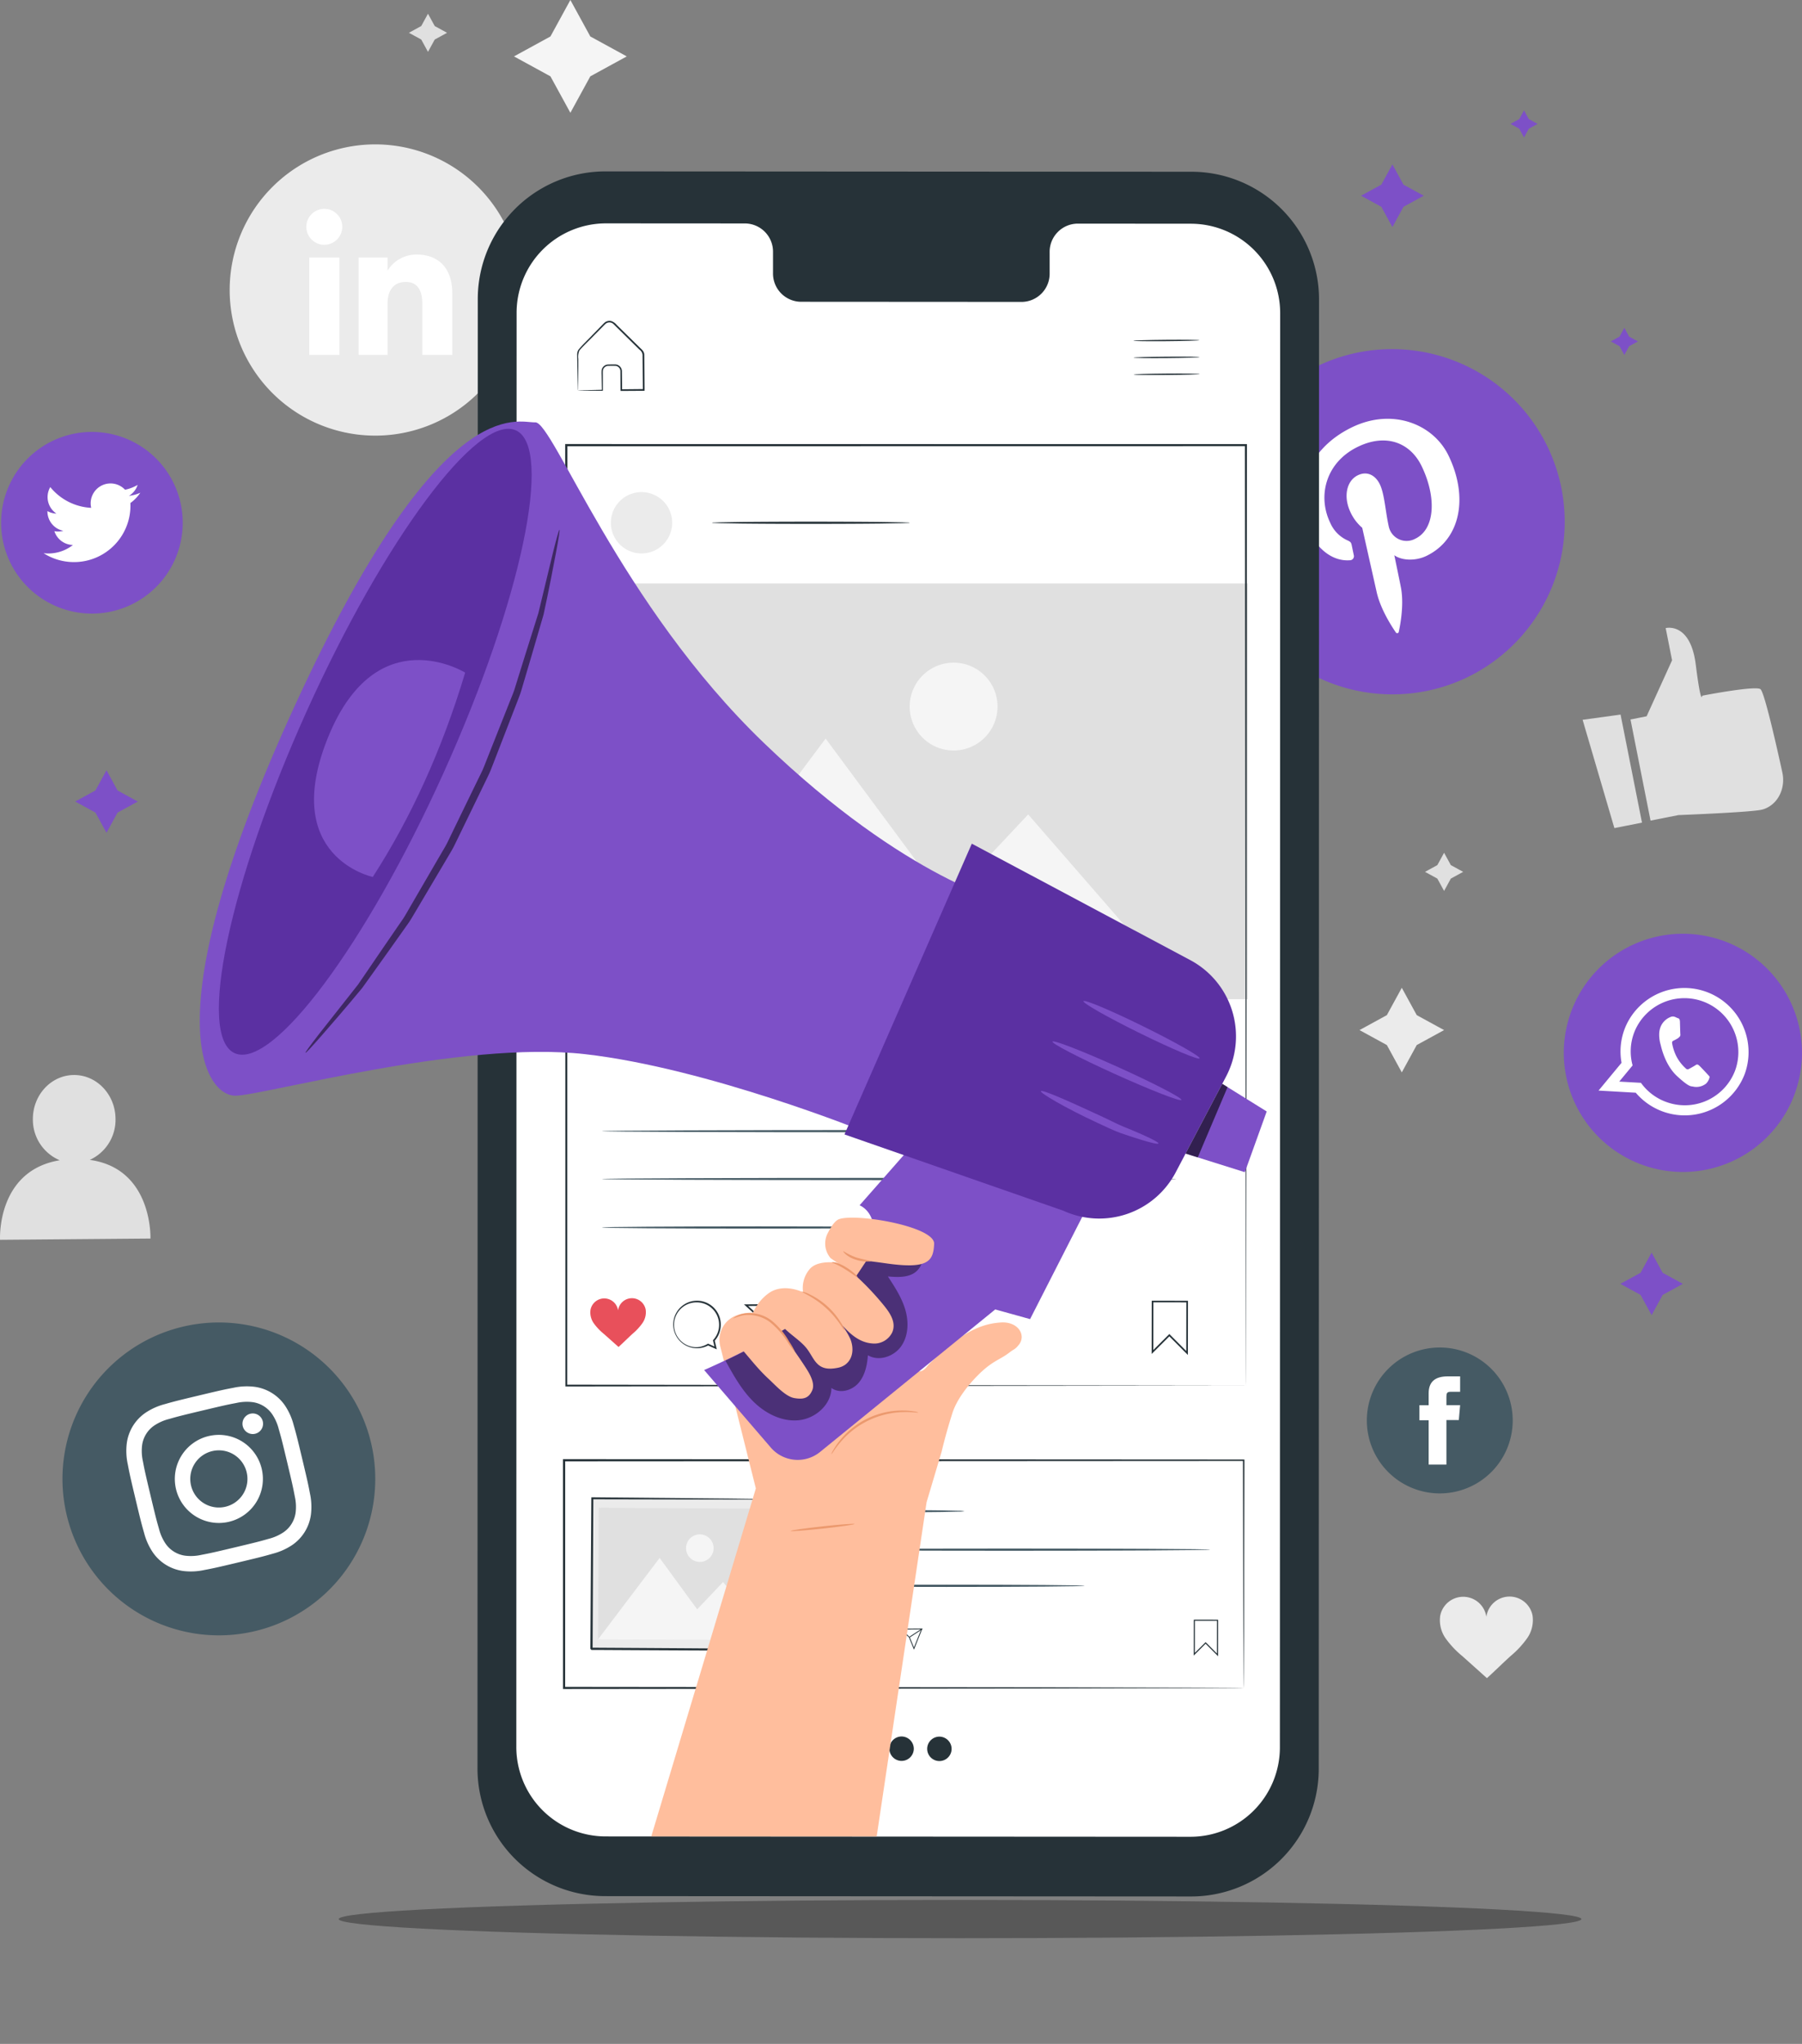 <svg xmlns="http://www.w3.org/2000/svg" xmlns:xlink="http://www.w3.org/1999/xlink" width="518.41" height="587.856" viewBox="0 0 518.41 587.856">
  <rect x="0" y="0" width="518.41" height="587.856" fill="#808080" stroke="none"/>
  <defs>
    <clipPath id="clip-path">
      <rect id="Rectangle_276" data-name="Rectangle 276" width="518.41" height="545.446" fill="none"/>
    </clipPath>
    <clipPath id="clip-path-5">
      <rect id="Rectangle_283" data-name="Rectangle 283" width="112.637" height="107.826" fill="none"/>
    </clipPath>
    <clipPath id="clip-path-6">
      <rect id="Rectangle_285" data-name="Rectangle 285" width="12.081" height="21.161" fill="none"/>
    </clipPath>
    <clipPath id="clip-path-7">
      <rect id="Rectangle_286" data-name="Rectangle 286" width="73.111" height="150.427" fill="none"/>
    </clipPath>
    <clipPath id="clip-path-8">
      <rect id="Rectangle_287" data-name="Rectangle 287" width="56.683" height="52.172" fill="none"/>
    </clipPath>
  </defs>
  <g id="Group_323" data-name="Group 323" transform="translate(-776.795 -156.554)">
    <ellipse id="Ellipse_76" data-name="Ellipse 76" cx="178.747" cy="5.5" rx="178.747" ry="5.5" transform="translate(874.24 703)" opacity="0.316"/>
    <g id="Group_301" data-name="Group 301" transform="translate(776.795 156.554)">
      <g id="Group_300" data-name="Group 300" clip-path="url(#clip-path)">
        <path id="Path_807" data-name="Path 807" d="M95.93,117.733h0A41.883,41.883,0,1,1,137.813,75.85,41.882,41.882,0,0,1,95.93,117.733" transform="translate(12.027 7.559)" fill="#ebebeb"/>
        <rect id="Rectangle_275" data-name="Rectangle 275" width="8.668" height="28.003" transform="translate(88.965 74.071)" fill="#fff"/>
        <path id="Path_808" data-name="Path 808" d="M77.216,59.47A5.168,5.168,0,1,0,72.09,54.3a5.148,5.148,0,0,0,5.126,5.169" transform="translate(16.043 10.934)" fill="#fff"/>
        <path id="Path_809" data-name="Path 809" d="M92.71,74.047c0-3.937,1.812-6.283,5.281-6.283,3.187,0,4.719,2.252,4.719,6.283v14.7h8.627V71.017c0-7.5-4.252-11.128-10.189-11.128a9.763,9.763,0,0,0-8.439,4.626V60.744H84.394v28H92.71Z" transform="translate(18.781 13.327)" fill="#fff"/>
        <path id="Path_810" data-name="Path 810" d="M137.173,0l5.735,10.487,10.487,5.735-10.487,5.735-5.735,10.487-5.735-10.487-10.487-5.735,10.487-5.735Z" transform="translate(26.916 0)" fill="#f5f5f5"/>
        <path id="Path_811" data-name="Path 811" d="M332.085,232.386l4.3,7.865,7.865,4.3-7.865,4.3-4.3,7.866-4.3-7.866-7.866-4.3,7.866-4.3Z" transform="translate(71.193 51.714)" fill="#ebebeb"/>
        <path id="Path_812" data-name="Path 812" d="M340.821,200.622l1.94,3.548,3.549,1.941-3.549,1.94-1.94,3.549-1.94-3.549-3.549-1.94,3.549-1.941Z" transform="translate(74.623 44.645)" fill="#e0e0e0"/>
        <path id="Path_813" data-name="Path 813" d="M101.712,3.226l1.941,3.549,3.548,1.94-3.548,1.94L101.712,14.2l-1.94-3.549-3.549-1.94,3.549-1.94Z" transform="translate(21.413 0.718)" fill="#e0e0e0"/>
        <path id="Path_814" data-name="Path 814" d="M25.836,277.314a12.677,12.677,0,0,0,7.4-11.827c-.062-7-5.435-12.637-12-12.582S9.4,258.682,9.456,265.685a12.662,12.662,0,0,0,7.73,11.741C-1.076,280.419.012,300.3.012,300.3l43.27-.361s.727-20.116-17.447-22.621" transform="translate(0 56.28)" fill="#e0e0e0"/>
        <path id="Path_815" data-name="Path 815" d="M365.493,381.041a6.735,6.735,0,0,0-13.283.4,6.735,6.735,0,0,0-13.286-.279,9.09,9.09,0,0,0,1.632,6.559,26.911,26.911,0,0,0,4.75,5.02c2.418,2.153,4.652,4.175,7.07,6.328,2.4-2.174,4.44-4.215,6.839-6.389a27.014,27.014,0,0,0,4.706-5.061,9.093,9.093,0,0,0,1.573-6.574" transform="translate(75.396 83.585)" fill="#ebebeb"/>
        <path id="Path_816" data-name="Path 816" d="M383.687,174.067l4.637-.919,7.322-16.108-1.835-9.256s7.078-1.862,8.64,10.425,1.859,9.02,1.859,9.02,15.229-2.96,16.756-1.888c1.11.778,4.523,15.811,6.308,23.978.9,4.111-.872,8.451-4.516,10.187a6.688,6.688,0,0,1-1.594.545c-3.795.753-23.8,1.513-23.8,1.513l-8.01,1.588Z" transform="translate(85.384 32.865)" fill="#e0e0e0"/>
        <path id="Path_817" data-name="Path 817" d="M372.418,169.612l9.141,31.148,7.942-1.576-6.164-31.074Z" transform="translate(82.876 37.41)" fill="#e0e0e0"/>
      </g>
    </g>
    <g id="Group_303" data-name="Group 303" transform="translate(776.795 156.554)">
      <g id="Group_302" data-name="Group 302" clip-path="url(#clip-path)">
        <path id="Path_818" data-name="Path 818" d="M358.43,176.438h0A49.672,49.672,0,1,1,314.979,87.1h0a49.672,49.672,0,0,1,43.45,89.338" transform="translate(63.872 18.267)" fill="#7d50c7"/>
        <path id="Path_819" data-name="Path 819" d="M320.132,139.214a1.167,1.167,0,0,0,1.156-1.5c-.122-.6-.444-2.115-.57-2.749-.166-.864-.377-1.093-1.264-1.483a9.784,9.784,0,0,1-4.917-5c-3.747-7.7-1.337-17.4,7.9-21.891,8.182-3.981,15.111-1.166,18.359,5.512,4.273,8.786,3.992,18.092-1.781,20.9a5.245,5.245,0,0,1-7.665-3.528c-.958-4.307-1.213-9.337-2.569-12.124-1.213-2.494-3.564-3.923-6.334-2.576-3.261,1.586-4.239,6.23-2.042,10.746a13.028,13.028,0,0,0,3.318,4.35s3.538,15.754,4.157,18.512c1.231,5.494,5.159,11.055,5.54,11.624a.451.451,0,0,0,.809-.176c.11-.54,1.66-7.22.65-12.65-.285-1.537-1.928-9.417-1.928-9.417,2.039,1.5,6,1.776,9.289.176,9.8-4.764,12.1-16.926,6.285-28.88-4.4-9.039-16.145-13.735-27.781-8.075-14.479,7.042-16.73,20.973-12.521,29.628,2.55,5.242,6.8,8.939,11.9,8.605" transform="translate(68.171 21.924)" fill="#fff"/>
        <path id="Path_820" data-name="Path 820" d="M390.025,285.932h0a34.259,34.259,0,1,1,44.23-19.774h0a34.258,34.258,0,0,1-44.23,19.773" transform="translate(81.89 48.882)" fill="#7d50c7"/>
        <path id="Path_821" data-name="Path 821" d="M418.316,256.906a18.454,18.454,0,0,0-34.325-13.476c-.1.247-.207.494-.3.743a18.182,18.182,0,0,0-.907,9.779l-6.613,7.987,10.7.614a18.474,18.474,0,0,0,31.283-5.208c.055-.146.111-.291.159-.439m-22.887,8.231a15.45,15.45,0,0,1-7.063-5.426l-6.245-.353,3.847-4.651a15.238,15.238,0,0,1,.463-9.486,14.288,14.288,0,0,1,.605-1.368,15.519,15.519,0,0,1,28.756,11.3c-.11.384-.235.76-.38,1.139a15.469,15.469,0,0,1-19.985,8.841" transform="translate(83.711 51.723)" fill="#fff" fill-rule="evenodd"/>
        <path id="Path_822" data-name="Path 822" d="M404.328,255.736c-.347-.373-2.033-2.182-2.368-2.467s-.589-.466-1.032-.154-1.619.944-1.966,1.126-.611.127-.96-.247a12.241,12.241,0,0,1-2.6-3.379,13.43,13.43,0,0,1-1.241-3.794c-.082-.512.223-.655.512-.785.268-.12.608-.331.918-.49.084-.051.158-.1.23-.143a4.967,4.967,0,0,0,.458-.4.809.809,0,0,0,.248-.746c-.024-.249-.083-2.639-.117-3.614s-.436-.962-.687-1.057-.509-.241-.791-.348a1.679,1.679,0,0,0-1.33.092,5.03,5.03,0,0,0-2.814,2.939,5.7,5.7,0,0,0-.329,1.511,10.175,10.175,0,0,0,.4,3.481c.105.355,1.144,5.764,4.792,9.091s3.875,2.756,4.677,2.979a4.512,4.512,0,0,0,3.61-.9,3.7,3.7,0,0,0,1.011-1.9c-.039-.209-.282-.422-.621-.792" transform="translate(86.885 53.217)" fill="#fff" fill-rule="evenodd"/>
        <path id="Path_823" data-name="Path 823" d="M26.386,153.864h0a26.124,26.124,0,1,1,26.123-26.123,26.123,26.123,0,0,1-26.123,26.123" transform="translate(0.059 22.613)" fill="#7d50c7"/>
        <path id="Path_824" data-name="Path 824" d="M10.246,133.79a16.242,16.242,0,0,0,24.987-14.423,11.557,11.557,0,0,0,2.85-2.956,11.4,11.4,0,0,1-3.28.9,5.721,5.721,0,0,0,2.511-3.159,11.473,11.473,0,0,1-3.626,1.386,5.715,5.715,0,0,0-9.733,5.209,16.211,16.211,0,0,1-11.771-5.967,5.718,5.718,0,0,0,1.767,7.625,5.679,5.679,0,0,1-2.587-.715,5.718,5.718,0,0,0,4.58,5.674,5.71,5.71,0,0,1-2.577.1,5.714,5.714,0,0,0,5.334,3.967,11.481,11.481,0,0,1-8.455,2.364" transform="translate(2.28 25.31)" fill="#fff"/>
        <path id="Path_825" data-name="Path 825" d="M70.122,399.886h0a44.993,44.993,0,1,1,33.342-54.2,44.995,44.995,0,0,1-33.342,54.2" transform="translate(3.269 69.234)" fill="#455a64"/>
        <path id="Path_826" data-name="Path 826" d="M51.662,333.1c6.409-1.527,7.174-1.683,9.731-2.17a13.645,13.645,0,0,1,4.653-.236,8.172,8.172,0,0,1,5.64,3.47,13.636,13.636,0,0,1,1.888,4.261c.719,2.5.924,3.256,2.451,9.664s1.682,7.173,2.17,9.73a13.667,13.667,0,0,1,.235,4.653,8.172,8.172,0,0,1-3.47,5.64A13.663,13.663,0,0,1,70.7,370c-2.5.716-3.256.922-9.664,2.449s-7.173,1.683-9.73,2.171a13.668,13.668,0,0,1-4.653.235,8.165,8.165,0,0,1-5.64-3.47,13.633,13.633,0,0,1-1.889-4.259c-.718-2.5-.923-3.256-2.45-9.664s-1.682-7.173-2.17-9.73a13.684,13.684,0,0,1-.236-4.654,8.169,8.169,0,0,1,3.471-5.638A13.6,13.6,0,0,1,42,335.548c2.5-.718,3.256-.924,9.663-2.45m-1.029-4.324c-6.517,1.553-7.328,1.775-9.861,2.5a18.128,18.128,0,0,0-5.559,2.5,12.6,12.6,0,0,0-5.346,8.691,18.082,18.082,0,0,0,.273,6.091c.493,2.588.659,3.411,2.212,9.929s1.775,7.328,2.5,9.86a18.081,18.081,0,0,0,2.5,5.56,12.621,12.621,0,0,0,8.691,5.346,18.08,18.08,0,0,0,6.091-.273c2.588-.493,3.412-.66,9.929-2.213s7.328-1.774,9.86-2.5a18.138,18.138,0,0,0,5.56-2.5,12.621,12.621,0,0,0,5.346-8.691,18.107,18.107,0,0,0-.271-6.091c-.494-2.588-.661-3.412-2.214-9.929s-1.775-7.328-2.5-9.861a18.131,18.131,0,0,0-2.5-5.559,12.61,12.61,0,0,0-8.691-5.346,18.117,18.117,0,0,0-6.092.271c-2.587.494-3.411.66-9.928,2.213" transform="translate(6.614 72.578)" fill="#fff"/>
        <path id="Path_827" data-name="Path 827" d="M50.874,337.908A12.669,12.669,0,1,0,66.133,347.3a12.669,12.669,0,0,0-15.258-9.388m4.841,20.323a8.224,8.224,0,1,1,6.093-9.9,8.223,8.223,0,0,1-6.093,9.9" transform="translate(9.155 75.119)" fill="#fff"/>
        <path id="Path_828" data-name="Path 828" d="M62.9,334.8a2.961,2.961,0,1,1-3.566-2.194A2.96,2.96,0,0,1,62.9,334.8" transform="translate(12.698 73.999)" fill="#fff"/>
        <path id="Path_829" data-name="Path 829" d="M342.626,358.974h0a20.982,20.982,0,1,1,20.982-20.982,20.982,20.982,0,0,1-20.982,20.982" transform="translate(71.577 70.546)" fill="#455a64"/>
        <path id="Path_830" data-name="Path 830" d="M336.675,349.163h5.108v-12.79h3.564l.38-4.283h-3.944v-2.44c0-1.009.2-1.408,1.18-1.408h2.764V323.8h-3.537c-3.8,0-5.515,1.675-5.515,4.879v3.415h-2.657v4.335h2.657Z" transform="translate(74.331 72.056)" fill="#fff"/>
      </g>
    </g>
    <g id="Group_305" data-name="Group 305" transform="translate(776.795 156.554)">
      <g id="Group_304" data-name="Group 304" clip-path="url(#clip-path)">
        <path id="Path_831" data-name="Path 831" d="M317.635,536.473l-168.572-.1a36.717,36.717,0,0,1-36.7-36.726l.082-422.612a36.723,36.723,0,0,1,36.742-36.714l168.572.1a36.721,36.721,0,0,1,36.7,36.727l-.083,422.613a36.719,36.719,0,0,1-36.741,36.713" transform="translate(25.005 8.973)" fill="#263238"/>
        <path id="Path_832" data-name="Path 832" d="M315.549,52.647l-32.683-.02a8.119,8.119,0,0,0-7.937,8.292l0,5.928a8.119,8.119,0,0,1-7.938,8.292L203.282,75.1a8.126,8.126,0,0,1-7.934-8.3V60.873a8.127,8.127,0,0,0-7.935-8.3l-11.494-.007-28.606-.017A25.717,25.717,0,0,0,121.583,78.26l-.081,412.5a25.715,25.715,0,0,0,25.7,25.722l168.234.1a25.717,25.717,0,0,0,25.732-25.711l.081-412.5a25.717,25.717,0,0,0-25.7-25.721" transform="translate(27.038 11.694)" fill="#fff"/>
        <path id="Path_833" data-name="Path 833" d="M285.7,80.065c0,.111-4.25.236-9.492.279s-9.5-.011-9.5-.122,4.248-.235,9.492-.279,9.494.012,9.5.122" transform="translate(59.352 17.787)" fill="#263238"/>
        <path id="Path_834" data-name="Path 834" d="M285.729,84.039c0,.11-4.25.236-9.492.279s-9.5-.011-9.5-.122,4.248-.235,9.492-.279,9.494.012,9.5.122" transform="translate(59.359 18.671)" fill="#263238"/>
        <path id="Path_835" data-name="Path 835" d="M285.762,88.013c0,.111-4.25.236-9.492.279s-9.5-.011-9.5-.122,4.248-.235,9.492-.279,9.494.012,9.5.122" transform="translate(59.367 19.556)" fill="#263238"/>
        <path id="Path_836" data-name="Path 836" d="M136.065,95.51a3.873,3.873,0,0,1,.5-.033l1.384-.046,5.109-.121-.142.143c-.018-1.132-.038-2.369-.06-3.7.007-.688-.059-1.337.009-2.133a1.965,1.965,0,0,1,1.714-1.575c.824-.016,1.549-.054,2.441-.012A1.984,1.984,0,0,1,148.694,90c.02,1.727.039,3.532.061,5.4l-.237-.234,6.445-.065-.246.249c-.022-2.6-.046-5.281-.071-8.031q-.009-1.031-.017-2.045a2.086,2.086,0,0,0-.906-1.523l-2.818-2.778L148.187,78.3,146.87,77c-.454-.436-.808-.888-1.334-1a1.729,1.729,0,0,0-1.478.282c-.391.33-.807.8-1.2,1.18L140.546,79.8c-1.455,1.511-2.971,2.891-4.072,4.2a4.579,4.579,0,0,0-.324,2.4q0,1.2,0,2.271-.013,2.089-.022,3.658c-.011.935-.02,1.708-.027,2.34a8.131,8.131,0,0,1-.031.844,5.846,5.846,0,0,1-.044-.775c-.018-.623-.039-1.383-.065-2.3q-.037-1.581-.083-3.688-.02-1.093-.043-2.315c-.006-.412-.013-.834-.02-1.267a2.668,2.668,0,0,1,.355-1.35c1.193-1.461,2.616-2.754,4.082-4.309l2.295-2.351c.413-.406.752-.809,1.243-1.232a2.193,2.193,0,0,1,1.869-.368,3.48,3.48,0,0,1,1.548,1.106q.653.642,1.323,1.3l2.726,2.674,2.824,2.771a5.3,5.3,0,0,1,.719.78,2.1,2.1,0,0,1,.339,1.087q.009,1.021.018,2.055c.021,2.751.042,5.435.061,8.031V95.6h-.247l-6.445.042h-.236v-.235c-.01-1.872-.02-3.676-.028-5.4a1.555,1.555,0,0,0-1.3-1.565c-.741-.039-1.615-.013-2.337-.007a1.581,1.581,0,0,0-1.389,1.253c-.062.648-.015,1.4-.028,2.06q0,2,0,3.706V95.6h-.142l-5.195-.035-1.353-.023a2.514,2.514,0,0,1-.445-.026" transform="translate(30.223 16.797)" fill="#263238"/>
        <path id="Path_837" data-name="Path 837" d="M235.161,355.578a9.427,9.427,0,0,1-1.767.124l-4.817.1c-4.067.057-9.685.093-15.891.093s-11.827-.035-15.894-.093l-4.817-.1a9.42,9.42,0,0,1-1.765-.124,9.43,9.43,0,0,1,1.765-.123l4.817-.1c4.067-.057,9.686-.093,15.894-.093s11.823.035,15.891.093l4.817.1a9.438,9.438,0,0,1,1.767.123" transform="translate(42.329 79.058)" fill="#455a64"/>
        <path id="Path_838" data-name="Path 838" d="M305.814,364.624c0,.176-25.881.318-57.8.318s-57.8-.142-57.8-.318,25.875-.318,57.8-.318,57.8.142,57.8.318" transform="translate(42.329 81.071)" fill="#455a64"/>
        <path id="Path_839" data-name="Path 839" d="M269.688,373.133c0,.176-17.793.318-39.736.318s-39.741-.142-39.741-.318,17.789-.318,39.741-.318,39.736.142,39.736.318" transform="translate(42.329 82.964)" fill="#455a64"/>
        <path id="Path_840" data-name="Path 840" d="M287.916,391.551l-3.591-3.6-3.421,3.41.016-10.311,7.011.011Zm-3.591-4.05.112.111,3.161,3.174.015-9.41-6.377-.01-.015,9.229Z" transform="translate(62.511 84.797)" fill="#263238"/>
        <path id="Path_841" data-name="Path 841" d="M209.584,389.837l-1.268-.565a3.472,3.472,0,1,1,1.851-3.05,3.506,3.506,0,0,1-.877,2.347Zm-2.963-6.866a3.28,3.28,0,1,0,.053,6.559,3.405,3.405,0,0,0,1.58-.5l.053-.031.934.418-.212-.919.043-.047a3.275,3.275,0,0,0-2.45-5.483" transform="translate(45.203 85.171)" fill="#263238"/>
        <path id="Path_842" data-name="Path 842" d="M215.833,389.205l-1.452-3.547-2.725-2.482,6.608-.054Zm-3.56-5.792,2.32,2.13,1.237,3.02,2.076-5.195Z" transform="translate(47.101 85.258)" fill="#263238"/>
        <path id="Path_843" data-name="Path 843" d="M214.138,385.669l-.132-.2,3.6-2.344.131.2Z" transform="translate(47.624 85.258)" fill="#263238"/>
        <path id="Path_844" data-name="Path 844" d="M201.377,384.072a2.044,2.044,0,0,0-4.031.134,2.043,2.043,0,0,0-4.031-.07,2.758,2.758,0,0,0,.5,1.989,8.215,8.215,0,0,0,1.447,1.517c.736.65,1.416,1.262,2.152,1.912.726-.661,1.344-1.284,2.069-1.946a8.121,8.121,0,0,0,1.422-1.54,2.754,2.754,0,0,0,.471-2" transform="translate(43.012 85.104)" fill="#e8505b"/>
        <path id="Path_845" data-name="Path 845" d="M328.309,409.08s-.015-.4-.021-1.15-.013-1.881-.023-3.345c-.011-2.95-.028-7.288-.051-12.908-.027-11.236-.066-27.583-.115-48.087l.21.209-195.5.109h-.012l.318-.318c0,22.759-.007,44.838-.011,65.49l-.307-.308,139.9.143,40.84.087,10.959.039,2.841.02c.641.006.977.02.977.02s-.311.013-.939.02l-2.8.02-10.894.039-40.769.087-140.11.143h-.309v-.308c0-20.652-.006-42.731-.01-65.49v-.319h.331l195.5.109h.21v.21c-.049,20.558-.088,36.947-.115,48.213-.023,5.6-.04,9.922-.051,12.86q-.015,2.171-.023,3.308c-.006.742-.021,1.109-.021,1.109" transform="translate(29.48 76.39)" fill="#263238"/>
        <rect id="Rectangle_278" data-name="Rectangle 278" width="43.298" height="54.158" transform="translate(170.158 474.22) rotate(-89.675)" fill="#ebebeb"/>
        <path id="Path_846" data-name="Path 846" d="M193.647,352.842a1.875,1.875,0,0,1-.271.015l-.768.012-2.956.017-11.1.012-39.059-.079.286-.282c-.064,12.89-.136,27.661-.213,43.292.066.077-.593-.6-.307-.315h.456l.468,0,.938,0,1.867.011,3.707.022,7.3.044,14.052.09,25.364.183-.267.264c.131-13,.24-23.787.315-31.359.051-3.767.09-6.731.119-8.791.018-1,.033-1.769.043-2.328.013-.531.034-.818.034-.818s.018.249.024.76c0,.548.01,1.306.017,2.279,0,2.047.011,4.992.02,8.733-.011,7.613-.026,18.455-.043,31.527v.264H193.4l-25.364-.1-14.051-.07-7.3-.039-3.707-.02-1.867-.011-.938,0-.468,0h-.456c.279.285-.4-.388-.326-.325.1-15.631.2-30.4.28-43.292v-.286l.285,0,39.242.366,11.04.138,2.9.051.736.02a1.158,1.158,0,0,1,.238.018" transform="translate(30.915 78.387)" fill="#263238"/>
        <rect id="Rectangle_279" data-name="Rectangle 279" width="37.847" height="50.353" transform="translate(172.041 471.504) rotate(-89.674)" fill="#e0e0e0"/>
        <path id="Path_847" data-name="Path 847" d="M140.725,389.942l17.721-23.425,10.81,14.78,7.434-7.827,14.388,16.757Z" transform="translate(31.316 81.563)" fill="#f5f5f5"/>
        <path id="Path_848" data-name="Path 848" d="M169.369,364.958a3.965,3.965,0,1,1-3.941-3.987,3.964,3.964,0,0,1,3.941,3.987" transform="translate(35.926 80.329)" fill="#f5f5f5"/>
        <path id="Path_849" data-name="Path 849" d="M224.448,123.044a2.035,2.035,0,0,1-.578.064l-1.658.06-6.1.1c-5.149.057-12.264.093-20.123.093s-14.976-.035-20.127-.093l-6.1-.1-1.658-.06a2.035,2.035,0,0,1-.578-.064,1.98,1.98,0,0,1,.578-.064l1.658-.06,6.1-.1c5.151-.057,12.266-.093,20.127-.093s14.974.035,20.123.093l6.1.1,1.658.06a1.98,1.98,0,0,1,.578.064" transform="translate(37.281 27.311)" fill="#263238"/>
        <path id="Path_850" data-name="Path 850" d="M281.429,321.607l-5.338-5.353-5.082,5.069L271.032,306l10.42.016Zm-5.336-6.02.167.166,4.7,4.715.022-13.985-9.477-.015-.021,13.716Z" transform="translate(60.309 68.095)" fill="#263238"/>
        <path id="Path_851" data-name="Path 851" d="M170.988,319.994l-2.5-1.113a6.834,6.834,0,1,1,3.643-6,6.906,6.906,0,0,1-1.725,4.621Zm-5.833-13.514a6.455,6.455,0,1,0,.1,12.909,6.665,6.665,0,0,0,3.108-.979l.1-.059,1.839.822-.417-1.808.084-.09a6.448,6.448,0,0,0-4.822-10.794" transform="translate(35.222 68.097)" fill="#263238"/>
        <path id="Path_852" data-name="Path 852" d="M183.291,318.751l-2.86-6.978-5.362-4.887,13.005-.105Zm-7.008-11.4,4.567,4.192,2.435,5.944,4.087-10.225Z" transform="translate(38.959 68.27)" fill="#263238"/>
        <rect id="Rectangle_280" data-name="Rectangle 280" width="8.46" height="0.475" transform="translate(219.681 379.663) rotate(-33.037)" fill="#263238"/>
        <path id="Path_853" data-name="Path 853" d="M154.834,308.647a4.023,4.023,0,0,0-7.933.265,4.022,4.022,0,0,0-7.935-.138,5.43,5.43,0,0,0,.988,3.915,16.111,16.111,0,0,0,2.849,2.988c1.449,1.28,2.787,2.483,4.236,3.764,1.428-1.3,2.643-2.527,4.071-3.831a16.132,16.132,0,0,0,2.8-3.033,5.432,5.432,0,0,0,.925-3.929" transform="translate(30.91 67.965)" fill="#e8505b"/>
        <path id="Path_854" data-name="Path 854" d="M161.391,124.592a8.822,8.822,0,1,1-8.822-8.822,8.821,8.821,0,0,1,8.822,8.822" transform="translate(31.989 25.763)" fill="#ebebeb"/>
        <path id="Path_855" data-name="Path 855" d="M306.886,277.426c0,.176-36.994.318-82.618.318-45.64,0-82.625-.142-82.625-.318s36.985-.318,82.625-.318c45.624,0,82.618.142,82.618.318" transform="translate(31.521 61.666)" fill="#455a64"/>
        <path id="Path_856" data-name="Path 856" d="M306.886,266.171c0,.176-36.994.318-82.618.318-45.64,0-82.625-.142-82.625-.318s36.985-.318,82.625-.318c45.624,0,82.618.142,82.618.318" transform="translate(31.521 59.162)" fill="#455a64"/>
        <path id="Path_857" data-name="Path 857" d="M231.586,288.832c0,.176-20.136.318-44.97.318s-44.973-.142-44.973-.318,20.131-.318,44.973-.318,44.97.142,44.97.318" transform="translate(31.521 64.204)" fill="#455a64"/>
        <path id="Path_858" data-name="Path 858" d="M207.413,412.055a3.511,3.511,0,1,1-3.5-3.578,3.535,3.535,0,0,1,3.5,3.578" transform="translate(44.594 90.9)" fill="#263238"/>
        <path id="Path_859" data-name="Path 859" d="M216.311,412.1a3.511,3.511,0,1,1-3.5-3.578,3.537,3.537,0,0,1,3.5,3.578" transform="translate(46.574 90.909)" fill="#263238"/>
        <path id="Path_860" data-name="Path 860" d="M225.209,412.136a3.511,3.511,0,1,1-3.5-3.578,3.534,3.534,0,0,1,3.5,3.578" transform="translate(48.554 90.918)" fill="#263238"/>
        <rect id="Rectangle_281" data-name="Rectangle 281" width="195.516" height="119.569" transform="translate(163.445 167.814)" fill="#e0e0e0"/>
        <path id="Path_861" data-name="Path 861" d="M148.457,248.739l56.026-74.988,34.732,46.9,23.541-25.082,46.17,53.128Z" transform="translate(33.037 38.666)" fill="#f5f5f5"/>
        <path id="Path_862" data-name="Path 862" d="M239.337,168.526A12.635,12.635,0,1,1,226.7,155.895a12.634,12.634,0,0,1,12.639,12.631" transform="translate(47.637 34.692)" fill="#f5f5f5"/>
        <path id="Path_863" data-name="Path 863" d="M328.837,375.258c0-2.558-.119-110.572-.288-270.474l.288.289-195.493.029h-.023l.319-.318c-.022,101.151-.043,194.763-.06,270.474l-.259-.259,195.516.259-195.516.259h-.258v-.259c-.017-75.71-.038-169.322-.06-270.474v-.318h.341l195.493.029h.289v.289c-.059,80.03-.108,147.677-.143,195.327-.033,23.791-.059,42.587-.077,55.446-.015,6.411-.027,11.339-.034,14.674-.009,1.654-.013,2.912-.017,3.764s-.017,1.263-.017,1.263" transform="translate(29.598 23.248)" fill="#263238"/>
      </g>
    </g>
    <g id="Group_322" data-name="Group 322" transform="translate(776.795 156.554)">
      <g id="Group_321" data-name="Group 321" clip-path="url(#clip-path)">
        <path id="Path_864" data-name="Path 864" d="M232.461,365.492l4.325-14.533c.754-3.15,1.757-6.868,3.105-11.11,1.213-3.813,4.322-7.819,7.159-10.7,4.415-4.49,6.515-4.521,9.482-6.9.27-.174.572-.422.828-.559a4.683,4.683,0,0,0,1.443-1.249c2.556-2.765.1-7.047-5.093-6.64-3.91.307-10.286,1.425-20.656,12.123-.128.161-.265.3-.392.465-5.442,7.074-10.552-13.12-11.475-20.636-.6-4.878-5.873-7.874-10.646-6.11l-25.259,11.815a11.785,11.785,0,0,0-7.374.249,7.508,7.508,0,0,0-4.812,8.91l10.245,40.9L153.252,461.62h64.853Z" transform="translate(34.104 66.565)" fill="#ffbe9d"/>
        <path id="Path_865" data-name="Path 865" d="M279.514,280.771l-20.047,39.284-10.024-2.785-50.388,40.987A10.207,10.207,0,0,1,184.878,357L165.694,334.7s38.682-16.663,45.837-30.457-1.113-16.922-1.113-16.922l18.206-20.688Z" transform="translate(36.873 59.336)" fill="#7d50c7"/>
        <path id="Path_866" data-name="Path 866" d="M279.923,237.79s-29.346-6.49-70.642-46.2-60.7-92.444-65.753-92.188-27.126-9.989-69.1,81.323S48.983,293.24,57.336,293.069s65.071-15.977,100.5-11.95S238.8,303.61,238.8,303.61Z" transform="translate(10.461 22.069)" fill="#7d50c7"/>
        <path id="Path_867" data-name="Path 867" d="M308.5,265.46l-10.011,19.035-4.485,8.527a24.842,24.842,0,0,1-32.383,11l-62.9-21.915,36.631-83.626L298.2,231.97A24.845,24.845,0,0,1,308.5,265.46" transform="translate(44.223 44.169)" fill="#5b30a2"/>
        <path id="Path_869" data-name="Path 869" d="M76.817,182c-22.341,49.465-31.64,93.543-20.771,98.452s37.789-31.213,60.129-80.676,31.639-93.542,20.772-98.451S99.158,132.538,76.817,182" transform="translate(11.461 22.45)" fill="#5b30a2"/>
        <path id="Path_871" data-name="Path 871" d="M296.039,280.392l-17.048-5.355,10.551-20.059,12.785,7.949Z" transform="translate(62.085 56.742)" fill="#7d50c7"/>
        <g id="Group_314" data-name="Group 314" transform="translate(341.075 311.72)" opacity="0.6">
          <g id="Group_313" data-name="Group 313">
            <g id="Group_312" data-name="Group 312" clip-path="url(#clip-path-6)">
              <path id="Path_872" data-name="Path 872" d="M289.54,254.978l-10.55,20.059,3.5,1.1,8.577-20.21Z" transform="translate(-278.99 -254.978)"/>
            </g>
          </g>
        </g>
        <path id="Path_873" data-name="Path 873" d="M284.767,261.826c-.251.551-8.758-2.756-19-7.387s-18.353-8.832-18.1-9.383,8.755,2.757,19,7.388,18.349,8.832,18.1,9.382" transform="translate(55.112 54.52)" fill="#7d50c7"/>
        <path id="Path_874" data-name="Path 874" d="M288.386,252c-.269.544-7.967-2.7-17.2-7.246s-16.5-8.673-16.23-9.215,7.964,2.7,17.2,7.25,16.5,8.67,16.23,9.212" transform="translate(56.736 52.402)" fill="#7d50c7"/>
        <path id="Path_875" data-name="Path 875" d="M278.76,271.761c-.09.291-2.115-.176-5.346-1.175-1.614-.5-3.526-1.13-5.642-1.862-2.1-.762-4.284-1.864-6.622-2.924-9.327-4.329-16.448-8.569-16.214-9.07.275-.594,7.888,2.793,17.128,7.081,2.318,1.049,4.468,2.207,6.5,3.053,2.034.823,3.86,1.591,5.384,2.267,3.049,1.355,4.906,2.342,4.818,2.631" transform="translate(54.505 57.116)" fill="#7d50c7"/>
        <path id="Path_876" data-name="Path 876" d="M117.379,158.9s-25.506-15.816-39.461,18.644S90.8,217.669,90.8,217.669c10.982-17.029,19.9-36.545,26.579-58.77" transform="translate(16.444 34.554)" fill="#7d50c7"/>
        <g id="Group_317" data-name="Group 317" transform="translate(87.872 152.385)" opacity="0.5">
          <g id="Group_316" data-name="Group 316">
            <g id="Group_315" data-name="Group 315" clip-path="url(#clip-path-7)">
              <path id="Path_877" data-name="Path 877" d="M144.955,124.647c.149.026-.214,2.366-1,6.583-.807,4.21-1.947,10.323-3.583,17.828-1.078,3.7-2.257,7.733-3.521,12.059q-.959,3.253-1.982,6.717-.513,1.733-1.042,3.511c-.38,1.177-.878,2.331-1.322,3.521-1.836,4.742-3.763,9.715-5.761,14.868q-.754,1.933-1.52,3.9c-.5,1.317-1.2,2.556-1.792,3.852q-1.87,3.855-3.791,7.817t-3.8,7.814c-.65,1.27-1.193,2.588-1.919,3.792s-1.424,2.414-2.127,3.606l-8.127,13.723c-.663,1.084-1.262,2.188-1.952,3.217q-1.075,1.518-2.121,3l-4.06,5.719L88.222,256.4c-4.878,5.909-8.967,10.57-11.777,13.806-2.828,3.221-4.445,4.957-4.561,4.861s1.28-2.015,3.9-5.4l11.236-14.246c2.157-3.161,4.512-6.614,7.038-10.313q1.9-2.776,3.934-5.73,1.016-1.473,2.06-2.992c.671-1.027,1.256-2.135,1.9-3.218,2.539-4.368,5.2-8.949,7.964-13.7q1.04-1.781,2.1-3.589c.716-1.2,1.251-2.509,1.894-3.774q1.858-3.829,3.764-7.763t3.775-7.757c.6-1.286,1.3-2.515,1.793-3.82l1.526-3.863c2.025-5.1,3.978-10.027,5.841-14.722.454-1.177.961-2.319,1.355-3.483q.546-1.76,1.079-3.474,1.067-3.422,2.073-6.642c1.348-4.276,2.605-8.267,3.758-11.92,1.773-7.352,3.216-13.337,4.245-17.6,1.04-4.154,1.687-6.443,1.835-6.417" transform="translate(-71.877 -124.647)"/>
            </g>
          </g>
        </g>
        <g id="Group_320" data-name="Group 320" transform="translate(208.678 356.365)" opacity="0.4">
          <g id="Group_319" data-name="Group 319">
            <g id="Group_318" data-name="Group 318" clip-path="url(#clip-path-8)">
              <path id="Path_878" data-name="Path 878" d="M170.693,326.434c2.326,4.224,4.7,8.513,8.145,11.888s8.171,5.768,12.969,5.284,9.344-4.468,9.4-9.29c2.3,1.731,5.833.795,7.74-1.364s2.527-5.157,2.756-8.028c3.127,1.845,7.477.38,9.564-2.589s2.216-6.975,1.205-10.462-3.031-6.58-5.021-9.615c2.407.193,4.959.362,7.113-.73s3.609-3.941,2.352-6a5.98,5.98,0,0,0-3.506-2.237c-3.774-1.182-6.422-2.128-10.35-1.67-.913.007,1.572,10.36-23.086,24.522-14.557,8.36-19.274,10.3-19.274,10.3" transform="translate(-170.693 -291.497)"/>
            </g>
          </g>
        </g>
        <path id="Path_879" data-name="Path 879" d="M220.673,332.416c-.016.114-1.658-.2-4.318-.13a24.412,24.412,0,0,0-18.123,8.689c-1.723,2.029-2.5,3.506-2.6,3.449a3.819,3.819,0,0,1,.483-1.071,19.829,19.829,0,0,1,1.773-2.663,23.107,23.107,0,0,1,18.466-8.854,19.65,19.65,0,0,1,3.186.286,3.792,3.792,0,0,1,1.137.293" transform="translate(43.533 73.844)" fill="#eb996e"/>
        <path id="Path_880" data-name="Path 880" d="M172.008,318.655c3.972,3.816,6.688,8.027,10.855,11.87,1.894,1.747,4.834,5.054,7.372,5.494s4.164.1,5.168-2.268c.813-1.922-.647-4.545-1.657-6.129-2.653-4.164-5.192-7.42-7.18-10.656-.93-1.516.275-1.83.714-1.127,1.912,1.982,4.764,3.7,6.476,5.856,2.346,2.955,2.771,6.868,8.906,5.63a5.491,5.491,0,0,0,2.278-.946c2.309-1.767,2.407-4.841,1.435-7.3a20.033,20.033,0,0,0-3.416-5.168c2.61,2.949,5.462,6.055,9.614,6.389a5.719,5.719,0,0,0,5.814-3.146c1.229-2.79-.533-5.487-2.3-7.668a79.949,79.949,0,0,0-10.427-10.653,7.944,7.944,0,0,0-5.067-1.879c-2.148-.013-4.836.39-6.164,2.258a8.338,8.338,0,0,0-1.668,6.39s-5.385-2.73-9.713.126a13.721,13.721,0,0,0-5.4,7.766Z" transform="translate(38.278 66.082)" fill="#ffbe9d"/>
        <path id="Path_881" data-name="Path 881" d="M195.732,298.1a6.448,6.448,0,0,1-.763-7.285c.917-1.8,2.072-3.54,3.243-3.935,5.125-1.729,27.511,2.144,27.307,7.113-.21,5.1-1.839,7.347-13.988,5.592-2.137-.308-5.49-.73-5.49-.73l-2.933,4.4Z" transform="translate(43.216 63.748)" fill="#ffbe9d"/>
        <path id="Path_882" data-name="Path 882" d="M200.978,315.038c-.177.109-1.881-3.367-5.36-6.483-3.441-3.158-7.067-4.514-6.977-4.7a7.168,7.168,0,0,1,2.37.835,21.26,21.26,0,0,1,8.9,8.071,7.187,7.187,0,0,1,1.062,2.278" transform="translate(41.979 67.616)" fill="#eb996e"/>
        <path id="Path_883" data-name="Path 883" d="M203.156,301.308c-.111.1-1.589-1.1-3.605-2.335a25.218,25.218,0,0,0-2.627-1.449c-.691-.325-1.15-.414-1.148-.51s.526-.147,1.3.088a12.034,12.034,0,0,1,2.807,1.329c2.067,1.263,3.419,2.742,3.27,2.877" transform="translate(43.567 66.08)" fill="#eb996e"/>
        <path id="Path_884" data-name="Path 884" d="M206.323,297.272a9.662,9.662,0,0,1-4.312-.487,7.883,7.883,0,0,1-2.759-1.445c-.614-.523-.87-.96-.809-1.012a18.014,18.014,0,0,0,3.757,1.85c2.22.644,4.157.883,4.124,1.094" transform="translate(44.158 65.497)" fill="#eb996e"/>
        <path id="Path_885" data-name="Path 885" d="M190.329,320.062a15.628,15.628,0,0,1-2.042-2.653,24.09,24.09,0,0,0-5.225-5.939,10.534,10.534,0,0,0-7.4-1.961,13.482,13.482,0,0,0-3.119.991c-.021-.028.214-.255.714-.565a6.979,6.979,0,0,1,2.331-.87,10.4,10.4,0,0,1,7.845,1.888,21.242,21.242,0,0,1,5.23,6.207,19.8,19.8,0,0,1,1.666,2.9" transform="translate(38.396 68.743)" fill="#eb996e"/>
        <path id="Path_886" data-name="Path 886" d="M204.443,358.541c.02.175-4.078.764-9.149,1.315s-9.2.857-9.219.682,4.077-.764,9.151-1.315,9.2-.857,9.218-.682" transform="translate(41.408 79.777)" fill="#eb996e"/>
      </g>
    </g>
    <path id="Path_887" data-name="Path 887" d="M359.342,25.957l1.38,2.523,2.523,1.38-2.523,1.38-1.38,2.523-1.38-2.523-2.523-1.38,2.523-1.38Z" transform="translate(855.893 162.33)" fill="#7d50c7"/>
    <path id="Path_888" data-name="Path 888" d="M382.947,77.127l1.38,2.523,2.523,1.38-2.523,1.38-1.38,2.523-1.38-2.523-2.523-1.38,2.523-1.38Z" transform="translate(861.146 173.717)" fill="#7d50c7"/>
    <path id="Path_890" data-name="Path 890" d="M329.3,38.675l3.187,5.827,5.827,3.187-5.827,3.187L329.3,56.7l-3.187-5.828-5.827-3.187,5.827-3.187Z" transform="translate(848.07 165.16)" fill="#7d50c7"/>
    <path id="Path_891" data-name="Path 891" d="M26.7,181.211l3.18,5.814,5.814,3.18-5.814,3.18L26.7,199.2l-3.18-5.814L17.7,190.2l5.814-3.18Z" transform="translate(780.734 196.879)" fill="#7d50c7"/>
    <path id="Path_892" data-name="Path 892" d="M390.295,294.679l3.18,5.814,5.814,3.18-5.814,3.18-3.18,5.814-3.18-5.814-5.814-3.18,5.814-3.18Z" transform="translate(861.647 222.13)" fill="#7d50c7"/>
    <rect id="Rectangle_289" data-name="Rectangle 289" width="518.41" height="545.446" transform="translate(776.795 156.554)" fill="none"/>
  </g>
</svg>
